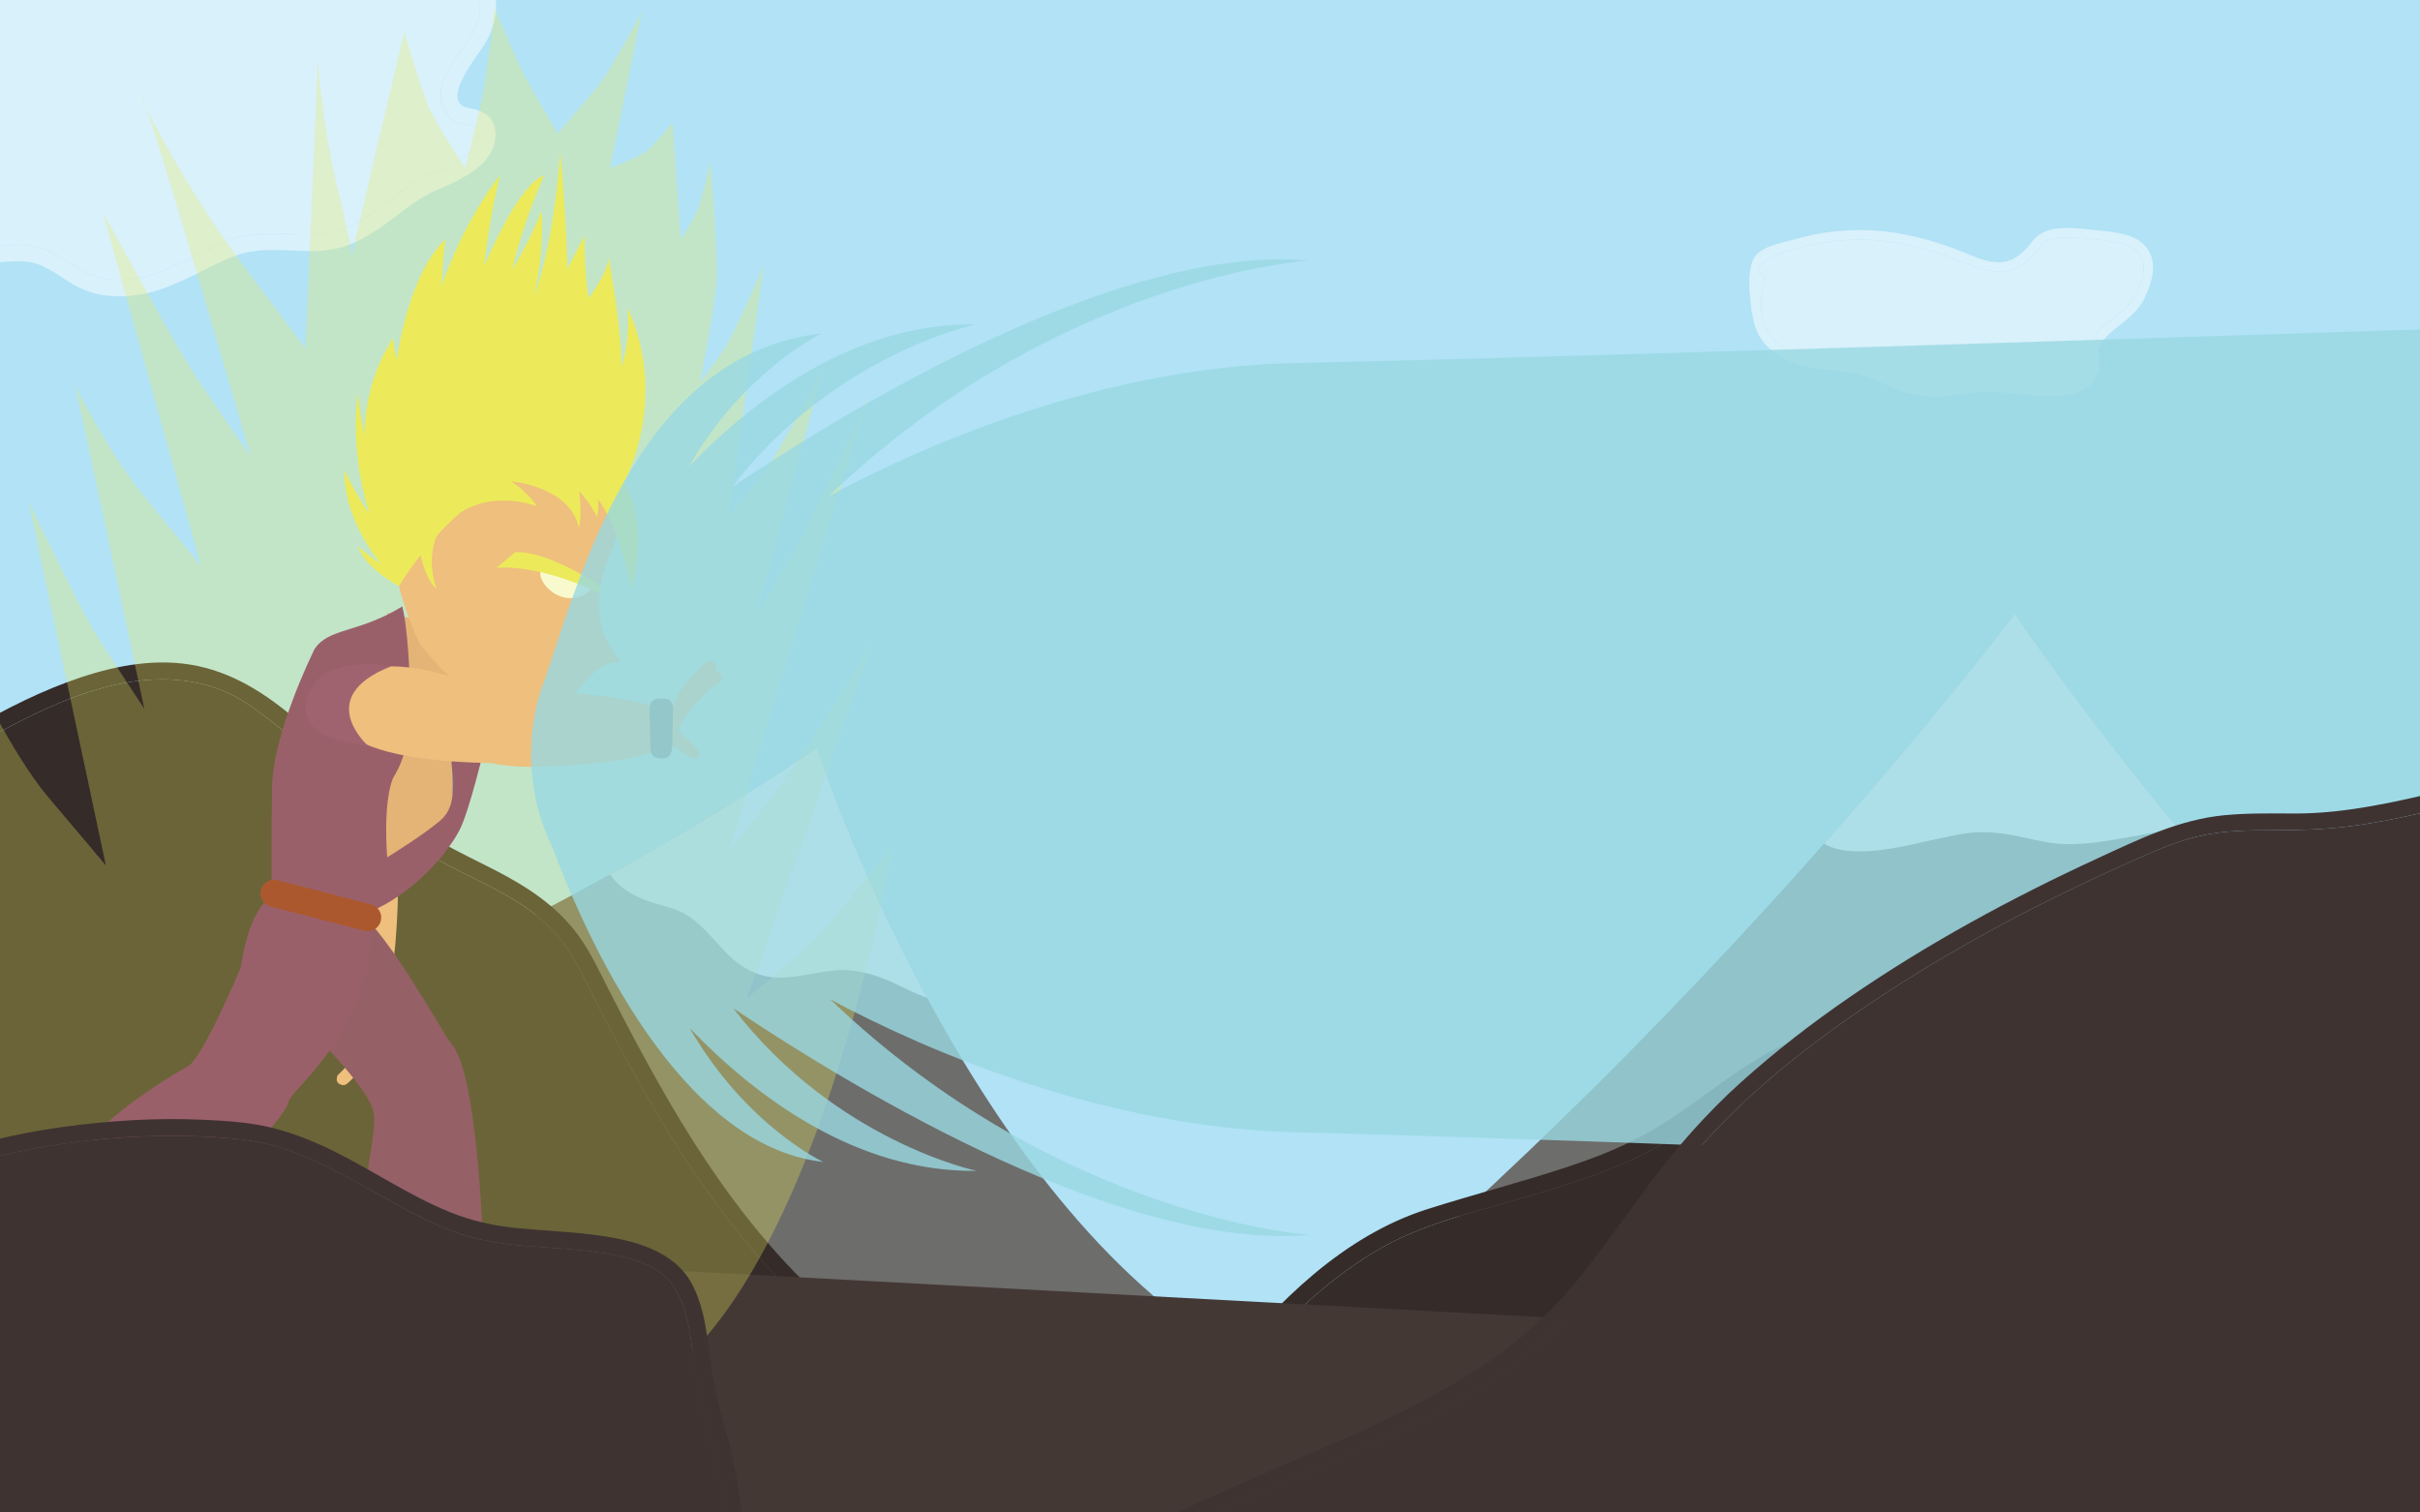 <?xml version="1.0" encoding="utf-8"?>
<!-- Generator: Adobe Illustrator 16.0.0, SVG Export Plug-In . SVG Version: 6.00 Build 0)  -->
<!DOCTYPE svg PUBLIC "-//W3C//DTD SVG 1.1//EN" "http://www.w3.org/Graphics/SVG/1.1/DTD/svg11.dtd">
<svg version="1.1" xmlns="http://www.w3.org/2000/svg" xmlns:xlink="http://www.w3.org/1999/xlink" x="0px" y="0px" width="1440px"
	 height="900px" viewBox="0 0 1440 900" enable-background="new 0 0 1440 900" xml:space="preserve">
<g id="Layer_1">
</g>
<g id="Layer_17">
	<rect fill="#B1E2F6" width="1440" height="900"/>
</g>
<g id="Layer_25">
	<path fill="#6D6D6B" d="M142.103,622.6c187.487-68.096,344-177.694,344-177.694S567.995,696.381,720,796.573
		c114.571,75.519-548.882,0-548.882,0"/>
	<path fill="#6D6D6B" d="M720,848.84c276.133-213.078,478.898-483.773,478.898-483.773s268.539,401.746,574.162,502.428
		c230.356,75.887-913.268,273.027-913.268,273.027"/>
	<g>
		<path fill="#F9F9FA" d="M1178.54,495.2c13.04-0.29,25.35,3.31,38.03,5.75c14.29,2.74,28.569,0.87,42.81-1.51
			c12.282-2.049,24.487-4.607,36.788-6.538c-61.02-73.605-97.27-127.836-97.27-127.836s-41.91,55.948-113.563,136.991
			c4.081,2.292,8.678,3.647,13.425,4.143c18.26,1.89,36.44-3.26,54.141-7.05C1161.25,497.36,1169.99,495.39,1178.54,495.2z"/>
	</g>
	<g>
		<path fill="#F9F9FA" d="M486.103,444.905c0,0-48.151,33.718-123.032,75.37c2.296,3.526,5.367,6.7,9.369,9.364
			c5.9,3.92,12.13,6.45,18.92,8.391c5.93,1.7,12.53,3.33,17.77,6.739c9.79,6.37,16.36,15.7,24.6,23.75
			c8.2,8.011,19.02,13.48,30.68,13.23c10.73-0.22,21.17-3.23,31.83-4.27c11.75-1.141,22.77,1.779,33.45,6.52
			c7.293,3.228,14.45,7.109,21.999,9.778C508.527,513.767,486.103,444.905,486.103,444.905z"/>
	</g>
	<path fill="#ECEA5A" d="M237.434,348.761c0,0-19.768-10.165-24.434-23.629c0,0,22.868,20.427,24.434,11.815"/>
	<path fill="#ECEA5A" d="M233.609,343.735c0,0-29.275-29.058-28.609-63.946c0,0,22.031,48.334,35.333,37.611"/>
	<path fill="#ECEA5A" d="M221.901,311.763c0,0-14.419-36.268-8.919-77.768c0,0,4.718,55,20.609,53.5"/>
</g>
<g id="Layer_23">
	<g id="XMLID_5_" opacity="0.5">
		<g>
			<path fill="#FFFFFF" d="M294.737-1.486c1.59,9.67-1.04,18.7-5.9,27.09c-4.17,7.2-28.43,35.68-9.41,38.79
				c8.98,1.47,15.42,5.73,15.43,15.78c0,8.98-5.49,15.93-12.43,21.05c-7.2,5.31-15.45,8.79-23.59,12.38
				c-9.76,4.3-17.8,10.97-26.29,17.34c-10.69,8.01-22.25,15.57-35.7,17.6c-15.17,2.29-30.49-1.1-45.63,0.89
				c-12.59,1.65-24.32,8.71-35.58,14.18c-10.67,5.18-21.8,10.23-33.65,11.9c-13.01,1.84-25.15,0.9-36.88-5.39
				c-8.61-4.62-17.04-12.2-26.86-14.03c-10.41-1.93-25.5,1.17-37.09,2.12c-13.81,1.13-29.94,2.8-43.16-2.42
				c-13.6-5.36-18.04-17.09-14.63-30.93c0.22-0.88,0.6-1.58,1.09-2.13c-5.77-9.34-11.38-19.22-13.01-30.21
				c-1.7-11.44,1.66-22.68,6.79-32.84c5.85-11.58,13.83-22.31,22.07-32.3c8.55-10.37,17.9-20.17,28.29-28.74
				c20.52-16.91,44.9-30.16,71.88-32.17c13.55-1.01,26.9,0.99,40.19,3.52c7.14,1.36,14.28,3.05,21.56,3.47
				c2.98,0.17,6.83,0.65,9.64-0.74c3.19-1.58,5.89-3.94,8.76-6.02c4.67-3.39,9.49-6.46,14.78-8.79c12.01-5.27,25.57-8.17,38.71-7.82
				c11.51,0.3,23.85,2.42,33.24,9.53c8.32,6.3,15.17,15.58,24.51,20.39c15.66,8.08,31.35-9.73,47.09-3.89
				C288.137-20.466,293.197-10.776,294.737-1.486z M262.667,52.234c3.43-17.34,23.24-29.57,22.68-47.92
				c-0.21-7.04-3.64-19.28-12.52-19.09c-7.92,0.16-15.35,4.18-23.01,5.82c-9.15,1.95-18.15,1.29-26.01-4.24
				c-8.77-6.17-15.45-15.21-24.68-20.71c-10.54-6.29-24.35-6.92-36.26-5.43c-13.21,1.66-25.51,6.2-36.3,14.02
				c-5.99,4.35-11.1,8.59-18.85,8.87c-12.75,0.46-25.36-3.32-37.83-5.39c-14-2.31-28.26-3.05-42.15,0.4
				c-12.96,3.22-25.05,8.36-36.28,15.61c-22.47,14.5-41.49,34.61-56.32,56.77c-6.9,10.3-14.39,22.37-14.2,35.24
				c0.19,12.21,6.81,22.92,13.07,32.99c1.47,2.37,0.69,4.65-0.94,6.04c0.15,0.7,0.15,1.47-0.06,2.31c-1.21,4.91-1.8,11.09,1.8,14.8
				c3.5,3.61,8.76,5.09,13.73,5.9c13.99,2.3,28.71,0.4,42.71-0.93c12.13-1.16,24.86-3.43,36.41,1.48
				c10.18,4.33,18.67,12.23,29.24,15.67c11.85,3.86,24.98,1.96,36.56-2.1c11.38-3.99,21.84-9.99,32.8-14.94
				c5.82-2.63,12.03-5.71,18.34-6.94c6.96-1.35,13.99-1.7,21.07-1.49c15.48,0.45,30.87,2.02,45-5.59
				c11.52-6.21,21.19-14.99,31.94-22.33c7.01-4.77,14.94-7.47,22.51-11.21c6.51-3.21,16.67-7.87,19.07-15.49
				c0.73-2.31,1.73-8.07-1.47-9.08c-3.34-1.06-6.89-1.14-10.21-2.3C264.107,70.024,261.067,60.384,262.667,52.234z"/>
			<path fill="#FFFFFF" d="M285.347,4.314c0.56,18.35-19.25,30.58-22.68,47.92c-1.6,8.15,1.44,17.79,9.84,20.74
				c3.32,1.16,6.87,1.24,10.21,2.3c3.2,1.01,2.2,6.77,1.47,9.08c-2.4,7.62-12.56,12.28-19.07,15.49
				c-7.57,3.74-15.5,6.44-22.51,11.21c-10.75,7.34-20.42,16.12-31.94,22.33c-14.13,7.61-29.52,6.04-45,5.59
				c-7.08-0.21-14.11,0.14-21.07,1.49c-6.31,1.23-12.52,4.31-18.34,6.94c-10.96,4.95-21.42,10.95-32.8,14.94
				c-11.58,4.06-24.71,5.96-36.56,2.1c-10.57-3.44-19.06-11.34-29.24-15.67c-11.55-4.91-24.28-2.64-36.41-1.48
				c-14,1.33-28.72,3.23-42.71,0.93c-4.97-0.81-10.23-2.29-13.73-5.9c-3.6-3.71-3.01-9.89-1.8-14.8c0.21-0.84,0.21-1.61,0.06-2.31
				c1.63-1.39,2.41-3.67,0.94-6.04c-6.26-10.07-12.88-20.78-13.07-32.99c-0.19-12.87,7.3-24.94,14.2-35.24
				c14.83-22.16,33.85-42.27,56.32-56.77c11.23-7.25,23.32-12.39,36.28-15.61c13.89-3.45,28.15-2.71,42.15-0.4
				c12.47,2.07,25.08,5.85,37.83,5.39c7.75-0.28,12.86-4.52,18.85-8.87c10.79-7.82,23.09-12.36,36.3-14.02
				c11.91-1.49,25.72-0.86,36.26,5.43c9.23,5.5,15.91,14.54,24.68,20.71c7.86,5.53,16.86,6.19,26.01,4.24
				c7.66-1.64,15.09-5.66,23.01-5.82C281.707-14.966,285.137-2.726,285.347,4.314z"/>
		</g>
		<g>
		</g>
	</g>
	<g id="XMLID_6_" opacity="0.5">
		<g>
			<path fill="#FFFFFF" d="M1276.6,146.49c7.687,8.644,4.302,20.546,0.006,29.988c-2.769,6.091-7.441,10.752-12.575,14.911
				c-5.054,4.097-11.065,8.165-14.278,13.988c-2.376,4.313,0.097,8.667-0.752,13.321c-0.872,4.769-3.197,8.912-7.157,11.772
				c-7.691,5.55-18.552,5.538-27.611,5.094c-10.318-0.507-20.563-2.313-30.894-2.558c-5.293-0.125-10.308,0.934-15.538,1.646
				c-7.737,1.054-15.595,1.863-23.384,0.872c-4.205-0.536-8.364-1.333-12.398-2.644c-3.703-1.208-7.265-2.98-10.831-4.53
				c-6.729-2.917-13.578-5.704-20.86-6.9c-6.684-1.1-13.492-1.163-20.182-2.342c-5.23-0.923-10.381-2.222-15.293-4.268
				c-8.433-3.504-15.743-9.321-19.452-17.851c-1.578-3.624-2.462-7.424-2.849-11.293c-0.086,0.005-0.171,0.005-0.257,0.005
				c-1.077-9.954-2.917-20.688,0.45-30.209c3.117-8.837,16.057-10.456,25.008-13.048c16.865-4.889,34.654-6.678,52.141-4.928
				c17.39,1.738,33.879,6.592,50.004,13.173c6.826,2.792,14.473,6.165,22.028,5.213c7.008-0.883,12.375-5.834,16.461-11.23
				c3.817-5.042,8.501-7.783,14.843-8.609c7.932-1.037,15.931,0.017,23.828,0.872C1256.886,138,1269.472,138.467,1276.6,146.49z
				 M1270.583,175.845c4.183-7.886,8.935-21.281-0.462-27.463c-4.159-2.735-9.094-3.983-13.965-4.741
				c-7.071-1.1-14.404-1.812-21.549-2.177c-6.456-0.331-15.151-0.872-19.92,4.427c-1.772,1.966-3.146,4.256-4.957,6.194
				c-2.268,2.433-5.088,4.774-8.006,6.387c-14.535,8.045-29.395-1.351-43.24-6.205c-16.871-5.915-34.318-9.812-52.277-9.698
				c-16.103,0.097-32.575,3.008-47.742,8.518c-5.009,1.818-11.704,5.146-12.519,11.117c1.852-0.678,4.519,0.832,3.943,3.401
				c-2.068,9.288-3.226,19.646,0.513,28.694c2.963,7.168,9.128,12.102,16.113,15.105c9.51,4.091,19.686,4.746,29.834,5.812
				c6.495,0.684,12.763,2.165,18.854,4.53c6.125,2.37,12.057,5.703,18.33,7.635c7.795,2.405,15.743,3.282,23.88,2.707
				c6.957-0.49,13.777-2.143,20.706-2.672c9.595-0.741,19.378,1.146,28.916,1.955c9.105,0.775,20.563,2.176,29.07-2.097
				c3.88-1.954,6.467-4.979,7.265-9.338c0.849-4.678-1.51-8.837,0.49-13.464C1249.262,191.981,1264.315,187.651,1270.583,175.845z"
				/>
			<path fill="#FFFFFF" d="M1270.121,148.382c9.396,6.182,4.645,19.578,0.462,27.463c-6.268,11.806-21.321,16.136-26.723,28.626
				c-2,4.626,0.358,8.786-0.49,13.464c-0.798,4.359-3.385,7.384-7.265,9.338c-8.507,4.273-19.965,2.872-29.07,2.097
				c-9.538-0.809-19.321-2.695-28.916-1.955c-6.929,0.53-13.749,2.182-20.706,2.672c-8.137,0.576-16.085-0.302-23.88-2.707
				c-6.273-1.932-12.205-5.265-18.33-7.635c-6.091-2.365-12.358-3.846-18.854-4.53c-10.148-1.066-20.324-1.721-29.834-5.812
				c-6.985-3.003-13.15-7.937-16.113-15.105c-3.738-9.048-2.581-19.407-0.513-28.694c0.575-2.569-2.092-4.08-3.943-3.401
				c0.814-5.971,7.51-9.299,12.519-11.117c15.167-5.51,31.64-8.421,47.742-8.518c17.959-0.114,35.406,3.783,52.277,9.698
				c13.846,4.854,28.705,14.25,43.24,6.205c2.918-1.613,5.738-3.955,8.006-6.387c1.812-1.938,3.185-4.228,4.957-6.194
				c4.769-5.299,13.464-4.758,19.92-4.427c7.145,0.365,14.478,1.077,21.549,2.177
				C1261.027,144.399,1265.962,145.646,1270.121,148.382z"/>
		</g>
		<g>
		</g>
	</g>
</g>
<g id="Layer_21">
	<g id="XMLID_1_">
		<g>
			<path fill="#352B29" d="M616.695,849.703c5.96,2.28,3.38,11.95-2.66,9.641c-8.13-3.101-16.18-6.42-24.15-9.94
				c-49.93-0.5-99.83-2.649-149.66-5.85c-130.44-8.391-260.3-23.721-390.64-33.28c-65.65-4.82-131.53-5.46-197.2-10.1
				c-31.16-2.2-62.68-4.2-93.05-11.82c-28.12-7.04-56.64-16.23-85.97-14.83c-6.45,0.31-6.42-9.69,0-10c2.01-0.1,4.02-0.13,6.02-0.13
				c11.73-21.57,28.78-39.32,44.92-57.58c16.95-19.18,31.16-39.98,43.09-62.63c13.43-25.48,25.17-52.04,41.52-75.86
				c13.32-19.399,29.14-36.89,47.22-51.97c18.33-15.29,38.26-28.45,58.57-40.94c19.8-12.17,39.72-24.22,59.78-35.97
				c21-12.3,42.56-24,65.43-32.48c21.54-8,45.12-13.69,68.24-11.17c51.13,5.57,83.35,50.26,119.78,81.53
				c10.54,9.04,21.68,17.38,33.7,24.36c10.88,6.32,22.32,11.609,33.49,17.39c18.96,9.811,36.61,21.3,49.25,38.88
				c7.29,10.13,12.47,21.431,18.11,32.511c5.52,10.819,11.1,21.6,16.85,32.3c10.86,20.21,22.19,40.189,34.57,59.51
				c23.18,36.18,50.05,70.11,82.67,98.27c28.63,24.711,60.97,44.431,95.35,59.87c6.48,0.07,12.96,0.11,19.44,0.11
				c5.32,0,6.25,6.8,2.79,9.18C615.005,849.033,615.845,849.373,616.695,849.703z M567.995,839.063
				c-19.25-9.75-37.76-20.92-55.13-33.79c-72.6-53.77-118.72-131.55-159.01-210.76c-5.62-11.05-10.71-22.51-18.11-32.521
				c-6.26-8.47-13.95-15.899-22.63-21.87c-19.68-13.51-42.4-21.63-62.49-34.439c-22.22-14.17-40.97-32.32-59.89-50.49
				c-9.21-8.84-18.56-17.61-28.63-25.49c-9.74-7.62-19.99-15.25-31.69-19.58c-45.56-16.85-94.92,5.66-134.57,27.64
				c-19.89,11.02-39.23,23.02-58.71,34.729c-21.12,12.7-42.29,25.511-61.95,40.4c-18.53,14.03-35.77,30.14-49.85,48.7
				c-16.91,22.27-29.29,47.3-41.86,72.16c-12.88,25.489-27.1,50.09-45.75,71.85c-16.26,18.96-34.27,36.66-47.07,58.22
				c19.58,1.48,38.91,6.53,57.84,11.44c12.08,3.12,24.43,6.96,36.84,8.51c13.78,1.72,27.58,3.18,41.41,4.38
				c65.61,5.72,131.49,6.48,197.21,10.42c65.32,3.91,130.52,10.391,195.67,16.48C335.525,825.873,451.575,836.754,567.995,839.063z"
				/>
			<path fill="#352B29" d="M512.865,805.273c17.37,12.87,35.88,24.04,55.13,33.79c-116.42-2.31-232.47-13.19-348.37-24.01
				c-65.15-6.09-130.35-12.57-195.67-16.48c-65.72-3.939-131.6-4.7-197.21-10.42c-13.83-1.2-27.63-2.66-41.41-4.38
				c-12.41-1.55-24.76-5.39-36.84-8.51c-18.93-4.91-38.26-9.96-57.84-11.44c12.8-21.56,30.81-39.26,47.07-58.22
				c18.65-21.76,32.87-46.36,45.75-71.85c12.57-24.86,24.95-49.891,41.86-72.16c14.08-18.561,31.32-34.67,49.85-48.7
				c19.66-14.89,40.83-27.7,61.95-40.4c19.48-11.71,38.82-23.71,58.71-34.729c39.65-21.98,89.01-44.49,134.57-27.64
				c11.7,4.33,21.95,11.96,31.69,19.58c10.07,7.88,19.42,16.65,28.63,25.49c18.92,18.17,37.67,36.32,59.89,50.49
				c20.09,12.81,42.81,20.93,62.49,34.439c8.68,5.971,16.37,13.4,22.63,21.87c7.4,10.011,12.49,21.471,18.11,32.521
				C394.145,673.724,440.265,751.504,512.865,805.273z"/>
		</g>
		<g>
		</g>
	</g>
	<path fill="#443835" d="M1241,852c-6.449,0-6.449,10,0,10S1247.449,852,1241,852z"/>
	<g id="XMLID_2_">
		<g>
			<path fill="#352B29" d="M1484,849.29c3.91,3.41,8.98,8.03,10.05,12.69c-0.01,0,0,0.409-0.2,1.149
				c-0.119,0.42-0.47,1.15-1.06,2.09c-0.92,1.46-3.06,3.36-4.86,4.63c-12.56,8.881-29.29,12.37-44.02,15.631
				c-16.83,3.729-33.92,6.289-51.03,8.359c-50.33,6.09-100.27-0.399-150.11-8.03c-64.029-9.81-128.34-16.909-192.689-24.3
				c-32.38-3.72-64.88-6.899-97.15-11.51c-32.3-4.63-64.56-9.52-96.87-14.07c-40.229-5.649-80.579-10.75-121.079-14.1
				c23.649-30.271,51.039-57.95,83.93-77.521c23.55-14.01,50.47-21.109,76.649-28.52c28.23-8,56.431-16.03,82.761-29.24
				c24.31-12.2,44.85-30.189,67.68-44.74c11.19-7.119,23.01-13.22,35.8-16.859c11.04-3.141,22.62-2.78,33.87-0.98
				c25.42,4.061,49.72,14.65,72.84,25.59c10.641,5.021,21.431,10.03,31.75,15.69c10.07,5.52,18.99,12.81,27.44,20.54
				c16.109,14.72,30.81,31.24,50.37,41.56c10.93,5.761,22.489,7.851,34.319,10.881c9.891,2.529,19.311,6.319,27.86,11.939
				c15.92,10.45,27.5,26.98,40.71,40.42c6.01,6.12,12.08,12.12,19.3,16.8c6.26,4.061,12.73,7.82,19.12,11.681
				C1454.69,828.29,1470.49,837.5,1484,849.29z"/>
			<path fill="#352B29" d="M1494.05,861.98c-1.069-4.66-6.14-9.28-10.05-12.69c-13.51-11.79-29.31-21-44.62-30.22
				c-6.39-3.86-12.86-7.62-19.12-11.681c-7.22-4.68-13.29-10.68-19.3-16.8c-13.21-13.439-24.79-29.97-40.71-40.42
				c-8.55-5.62-17.97-9.41-27.86-11.939c-11.83-3.03-23.39-5.12-34.319-10.881c-19.561-10.319-34.261-26.84-50.37-41.56
				c-8.45-7.73-17.37-15.021-27.44-20.54c-10.319-5.66-21.109-10.67-31.75-15.69c-23.12-10.939-47.42-21.529-72.84-25.59
				c-11.25-1.8-22.83-2.16-33.87,0.98c-12.79,3.64-24.609,9.74-35.8,16.859c-22.83,14.551-43.37,32.54-67.68,44.74
				c-26.33,13.21-54.53,21.24-82.761,29.24c-26.18,7.41-53.1,14.51-76.649,28.52c-32.891,19.57-60.28,47.25-83.93,77.521
				c40.5,3.35,80.85,8.45,121.079,14.1c32.311,4.551,64.57,9.44,96.87,14.07c32.271,4.61,64.771,7.79,97.15,11.51
				c64.35,7.391,128.66,14.49,192.689,24.3c49.841,7.631,99.78,14.12,150.11,8.03c17.11-2.07,34.2-4.63,51.03-8.359
				c14.729-3.261,31.46-6.75,44.02-15.631c1.801-1.27,3.94-3.17,4.86-4.63c0.59-0.939,0.94-1.67,1.06-2.09
				C1494.05,862.39,1494.04,861.98,1494.05,861.98z M1500.15,851.95c7.649,10.77,1.699,20.97-8.36,27.34
				c-13.42,8.49-29.89,12.49-45.22,15.83c-17.15,3.75-34.53,6.38-51.95,8.51c-17.67,2.15-35.14,3.38-53,2.86
				c-31.49-0.91-62.771-5.16-93.89-9.88c-31.931-4.841-63.811-9.58-95.9-13.33c-32.6-3.811-65.2-7.57-97.8-11.32
				c-32.65-3.75-65.45-6.86-97.98-11.5c-32.28-4.59-64.52-9.49-96.81-14.06c-43.66-6.181-87.471-11.73-131.44-15.131
				c-6.43,8.631-12.58,17.421-18.48,26.25c-3.57,5.341-12.23,0.33-8.64-5.039c4.99-7.471,10.15-14.82,15.46-22.061
				c-17.69-1.21-35.4-2.05-53.14-2.42c-6.44-0.13-6.45-10.13,0-10c20.13,0.42,40.22,1.44,60.27,2.92c1.53-1.99,3.051-3.99,4.61-5.96
				c31.74-40.08,71.62-79.6,121.51-95.47c27.761-8.83,56.051-16.07,83.69-25.24c14.33-4.75,28.45-10.2,41.84-17.18
				c12.13-6.32,23.39-13.84,34.47-21.84c21.17-15.271,42.73-32.23,68.25-39.5c23.19-6.601,47.66-1.41,69.98,6.159
				c23.76,8.051,46.35,19.021,68.75,30.21c10.51,5.261,20.21,11.141,29.29,18.66c8.55,7.08,16.399,14.9,24.43,22.55
				c7.84,7.48,15.87,14.921,25.04,20.761c10.16,6.46,20.7,10.239,32.42,12.76c19.931,4.28,37.74,12.29,52.37,26.689
				c6.84,6.721,13.07,14.021,19.58,21.051c6.75,7.29,15.17,16.83,22.24,21.79c12.72,8.92,26.609,16.22,39.72,24.55
				C1474.91,829.47,1490.74,838.69,1500.15,851.95z"/>
		</g>
		<g>
		</g>
	</g>
</g>
<g id="Layer_16">
	<polyline fill="#443835" points="-36.892,732.567 1547.302,817.567 1582,989.567 -64,904.567 	"/>
</g>
<g id="Layer_15">
	<path fill="#EFAC8B" d="M235.72,400.651c-13.866-4.57-28.105,8.101-34.03,40.421c-5.924,32.319-5.989,97.679,7.875,102.248
		c13.864,4.57,36.404-53.381,42.33-85.7C257.818,425.3,249.583,405.22,235.72,400.651z"/>
	<path fill="#EFAC8B" d="M216.646,474.665c-10.618,0.287-18.906,16.258-18.273,47.323c0.418,20.471,5.668,57.854,11.96,73.396
		c3.256,8.042,6.676,7.187,10.297,7.09c3.343-0.092,6.491,1.359,8.911-5.789c5.265-15.558,7.72-54.45,7.286-75.735
		C236.195,489.885,227.266,474.377,216.646,474.665z"/>
	<path fill="#EFAC8B" d="M229.573,603.186c0.956-2.589,0.879-7.257-1.711-8.215l-1.246,1.791c-2.59-0.957-4.219-1.425-5.175,1.165
		c0,0-4.753,16.852-6.919,21.501c-1.815,3.891-5.859,11.691-8.497,15.139c-1.118,1.461-5.127,5.278-5.127,5.278
		c-0.958,2.592-0.729,4.572,1.86,5.53l0,0c2.59,0.958,3.451-0.131,6.423-2.956c1.576-1.499,5.63-6.638,5.63-6.638
		s4.742-6.412,5.954-8.767C223.67,621.366,229.573,603.186,229.573,603.186z"/>
	<path fill="#EFAC8B" d="M221.104,603.057c0.441-0.762-0.473-2.116-2.045-3.026l0,0c-1.568-0.907-3.198-1.025-3.641-0.263
		l-8.903,15.384c-0.44,0.765-1.26,3.779,0.309,4.688l0,0c1.569,0.909,4.256-0.226,5.377-1.396
		C215.204,615.307,221.104,603.057,221.104,603.057z"/>
	<path fill="#565965" d="M209.856,590.218c-3.54,0.248-6.278,4.027-6.113,8.437l0,0c0.165,4.411,3.171,7.785,6.71,7.537
		l20.578-1.444c3.541-0.249,6.276-4.026,6.112-8.438l0,0c-0.165-4.409-3.169-7.784-6.71-7.535L209.856,590.218z"/>
	<path fill="#E09D80" d="M298.37,405.422c0,0-20.177,33.407-27.747,46.206c-11.208,18.949-40.352-87.129-40.352-87.129
		s34.325,12.347,56.417-7.235"/>
	<polygon fill="#E09D80" points="195.566,535.324 190.756,463.761 223.964,426.828 233.876,377.017 255.834,391.383 
		268.556,439.578 269.422,491.458 235.546,529.136 	"/>
	<path fill="#782570" d="M161.918,467.471c-0.419,17.612-0.308,63.75-0.308,63.75c18.562,19.246,53.804,13.008,53.804,13.008
		c25.201-8.084,49.24-33.226,58.029-50.293c6.099-11.843,15.238-51.058,15.238-51.058s-20.426,7.667-20.065,10.982
		c1.056,9.69,0.59,18.124,0.59,18.124s0.485,9.734-7.275,16.331c-10.506,8.931-31.531,21.835-31.531,21.835
		s-2.683-30.541,3.208-46.6c5.609-9.777,5.269-10.945,8.801-20.573c3.536-9.632,1.254-65.96-3.009-82.127
		C213,377.017,195.252,373.432,187,386.5C175.057,411.34,162.452,445.035,161.918,467.471z"/>
	<path fill="#782570" d="M-68.152,274.112"/>
	<g>
		
			<rect x="244.856" y="712.079" transform="matrix(-0.975 0.224 -0.224 -0.975 680.371 1400.484)" fill="#EFAC8B" width="32.139" height="53.336"/>
		<path fill="#70256B" d="M161.967,559.835c0,0-10.943,17.435,17.645,48.416c0,0,37.55,36.034,42.289,52.033
			c2.34,7.9-1.483,24.361-2.513,32.427c-1.165,9.124-1.603,27.254,2.579,36.698c2.41,5.446,14.702,18.796,14.702,18.796
			s40.432,0.944,50.737-9.082c0,0-3.192-100.18-18.617-117.797c-5.58-6.373-41.485-74.231-62.312-84.043"/>
		<path fill="#945423" d="M246.5,758.103c11.072-3.542,29.956-5.992,39.582-5.139c1.567,2.458-4.15,3.976-2.673,6.477
			c9.343,7.714,14.608,6.268,31.286,19.565c-29.022,13.514-69.635,8.688-69.635,8.688s-4.781-13.595,4.11-22.619
			C250.694,762.594,245.183,760.659,246.5,758.103z"/>
	</g>
	<g>
		
			<rect x="56.908" y="678.607" transform="matrix(-0.818 -0.576 0.576 -0.818 -273.198 1324.065)" fill="#EFAC8B" width="32.14" height="53.335"/>
		<path fill="#782570" d="M166.339,531.118c0,0-16.468,0.893-23.087,44.697c0,0-22.642,54.021-31.514,58.788
			c-7.254,3.898-17.488,10.468-23.091,14.299c-8.637,5.906-25.958,18.449-31.967,27.016c-3.427,4.885-9.063,21.017-9.063,21.017
			s32.336,24.283,46.835,28.051c0,0,70.583-47.422,77.43-69.823c2.477-8.104,47.99-40.189,49.984-106.077"/>
		<path fill="#945423" d="M47.754,706.314c10.156,5.655,24.86,17.755,30.822,25.361c-0.721,2.824-4.771-0.057-5.584,2.73
			c0.763,12.091,7.376,16.002,9.083,37.263c-29.709-11.928-56.891-46.164-56.891-46.164s7.497-12.258,20.16-11.944
			C48.196,712.975,44.988,707.104,47.754,706.314z"/>
	</g>
	<path fill="#911A1D" d="M155.215,529.566c-1.123,4.341,1.486,8.771,5.827,9.894l55.656,14.396c4.341,1.123,8.77-1.485,9.893-5.827
		l0,0c1.123-4.34-1.486-8.77-5.827-9.893l-55.656-14.396C160.767,522.617,156.338,525.226,155.215,529.566L155.215,529.566z"/>
	<path fill="#ECEA5A" d="M267.972,315.555c0,0-25.615,18.164-23.78,31.034c0,0-4.585-10.224,13.277-44.338"/>
	<path fill="#ECEA5A" d="M244.249,293.805c0,0-2.886-53.591,6.464-71.102c0,0,2.412,53.235,16.496,54.694"/>
	<g>
		<path fill="#EFAC8B" d="M333.428,230.652c22.638,10.719,48.068,33.644,31.507,95.103c-7.487,15.178-16.695,44,4.282,67.566
			c-8.324,2.58-11.533-1.157-30.352,23.693c0,0-38.008,31.718-88.813-33.604c0,0-19.775-37.422-15.952-74.015
			C239.174,260.838,276.766,203.822,333.428,230.652z"/>
		<path fill="#FFFFFF" d="M321.662,339.56c-1.377,4.935,4.536,13.32,13.139,15.723c8.603,2.402,16.635-2.09,18.012-7.025"/>
		<path fill="#ECEA5A" d="M357.4,348.751c0,0-31.293-21.247-50.867-20.169l-11.244,9.419c0,0,21.708-3.629,61.656,14.936"/>
		<path fill="#ECEA5A" d="M267.481,268.71c-32.055-30.576-33.573-67.551-33.573-67.551c-40.66,62.989,3.525,147.602,3.525,147.602
			s67.289-114.364,131.358-41c0,0,8.406-31.922-8.065-54.242c0,0-15.935-29.363-55.641-29.734c0,0-28.439-3.308-52.448,29.942"/>
		<path fill="#ECEA5A" d="M231.97,256.221c0,0,1.297-82.972,33.067-113.906c0,0-15.727,114.491,32.658,130.007"/>
		<path fill="#ECEA5A" d="M251.623,233.745c0.732-74.039,45.9-129.427,45.9-129.427s-25.873,98.94,0,160.84"/>
		<path fill="#ECEA5A" d="M352.943,266.835c0,0,39.549,22.562,22.512,83.986c0,0-9.813-75.788-55.776-73.689"/>
		<path fill="#ECEA5A" d="M368.079,293.314c0,0,32.108-50.859,5.369-110.238c0,0,7.602,67.586-49.185,76.608"/>
		<path fill="#ECEA5A" d="M268.591,179.074c0,0,21.215,24.5,53.718-53.548c0,0,7.557,71.328-49.008,146.034"/>
		<path fill="#ECEA5A" d="M301.539,203.422c26.677-21.799,31.831-113.048,31.831-113.048s11.33,114.896-0.378,177.695
			c-1.924,10.318-34.404,0.822-34.404,0.822"/>
		<path fill="#ECEA5A" d="M318.951,246.641c0,0-9.418-37.368,28.97-106.305c0,0-2.325,70.159,26.931,101.469"/>
		<path fill="#ECEA5A" d="M320.458,211.002c0,0,41.05-39.232,41.604-57.918c0,0,17.378,89.383,1.47,105.381"/>
		<path fill="#ECEA5A" d="M258.654,320.23c0,0,17.846-32.625,60.837-19.087c0,0-18.975-30.556-61.319-23.542"/>
		<path fill="#ECEA5A" d="M322.01,276.013c2.016,0.63,23.772,11.114,33.271,31.894c0,0,5.949-23.149-17.224-40.601"/>
		<path fill="#ECEA5A" d="M304.263,286.445c0,0,35.113,2.951,40.169,27.722c0,0,6.185-20.028-11.518-61.857"/>
		<path fill="#ECEA5A" d="M247.636,307.611c0,0,0.276,32.503,12.28,42.969c0,0-12.28-29.331,13.334-48.33"/>
		<path fill="#ECEA5A" d="M282.136,172.75c0,0,23.448-61.995,41.654-68.432c0,0-39.936,86.219-19.724,140.132"/>
	</g>
	<g>
		<path fill="#EFAC8B" d="M197.395,413.638c-4.951,13.733,7.324,28.317,39.468,35.131c32.143,6.813,97.475,8.68,102.426-5.053
			c4.949-13.732-52.356-37.863-84.501-44.677C222.644,392.227,202.344,399.906,197.395,413.638z"/>
		<path fill="#EFAC8B" d="M270.819,435.458c-0.135,13.236,15.433,20.916,46.519,20.818c20.486-0.066,58.146-2.779,73.936-10.273
			c8.17-3.878,7.451-8.158,7.498-12.672c0.042-4.167,1.618-8.058-5.434-11.229c-15.347-6.904-54.137-10.828-75.437-10.76
			C286.815,411.439,270.954,422.221,270.819,435.458z"/>
		<path fill="#EFAC8B" d="M394.295,433.917c-1.153,2.509-1.436,7.168,1.074,8.322l1.38-1.69c2.509,1.154,4.099,1.745,5.251-0.764
			c0,0,6.033-16.437,8.552-20.904c2.108-3.739,6.74-11.207,9.635-14.441c1.227-1.37,5.518-4.868,5.518-4.868
			c1.154-2.51,1.08-4.502-1.43-5.656l0,0c-2.509-1.154-3.45-0.136-6.631,2.453c-1.688,1.373-6.124,6.184-6.124,6.184
			s-5.221,6.028-6.61,8.284C401.578,416.244,394.295,433.917,394.295,433.917z"/>
		<path fill="#EFAC8B" d="M401.771,433.254c-0.75-0.461-4.666,2.751-5.619,4.296l0,0c-0.951,1.544-1.114,3.169-0.363,3.632
			l15.133,9.324c0.752,0.462,3.743,1.365,4.694-0.179l0,0c0.952-1.545-0.109-4.26-1.249-5.414
			C411.317,441.826,401.771,433.254,401.771,433.254z"/>
		<path fill="#EFAC8B" d="M392.072,435.285c-1.527,2.3-2.529,6.859-0.229,8.387l1.625-1.456c2.301,1.529,3.779,2.359,5.307,0.061
			c0,0,8.506-15.305,11.686-19.328c2.663-3.369,8.394-10.029,11.755-12.776c1.424-1.164,6.205-3.955,6.205-3.955
			c1.528-2.301,1.764-4.281-0.537-5.81l0,0c-2.3-1.528-3.388-0.667-6.931,1.397c-1.88,1.096-7.007,5.161-7.007,5.161
			s-6.091,5.147-7.813,7.16C402.004,418.952,392.072,435.285,392.072,435.285z"/>
		<path fill="#565965" d="M387.064,445.458c0.108,4.417,2.728,5.935,7.145,5.828l0,0c4.417-0.107,5.911-3.727,5.803-8.144
			l0.471-21.695c-0.108-4.417-2.728-5.935-7.144-5.827l0,0c-4.417,0.107-6.96,1.752-6.852,6.169L387.064,445.458z"/>
	</g>
	<path fill="#7F2979" d="M219.698,444.49c0,0-34.285-29.453,12.963-47.972c0,0-20.423-3.977-35.966,2.671
		c-12.641,5.406-23.549,25.811-4.744,37.81C198.22,441,207.79,441.072,219.698,444.49z"/>
</g>
<g id="Layer_26">
	<g opacity="0.3">
		<path fill="#ECEA5A" d="M379.12,830.137C487.763,771.669,531,503.342,531,503.342s-33.381,42.749-46.016,55.641
			c-9.329,9.519-40.391,34.796-40.391,34.796l75.469-213.264c0,0-38.478,62.965-52.674,83.035
			c-7.905,11.176-33.83,43.054-33.83,43.054l83.223-270.294c0,0-30.818,66.41-42.299,87.935
			c-5.572,10.446-24.005,40.823-24.005,40.823l39.723-147.071c0,0-22.571,43.445-31.49,57.089
			c-5.656,8.653-25.153,32.822-25.153,32.822l20.879-149.522c0,0-15.725,36.087-22.342,47.392
			c-3.371,5.758-15.476,21.745-15.476,21.745s8.984-45.556,9.804-60.974C427.362,148.91,422.67,96,422.67,96
			s-4.888,22.466-7.794,29.526c-1.844,4.479-9.674,16.789-9.674,16.789l-5-69.315c0,0-11.317,13.901-16.118,17.374
			c-4.682,3.387-21.013,9.626-21.013,9.626l18.828-93c0,0-16.446,30.627-23.068,40.111c-6.01,8.607-26.964,32.193-26.964,32.193
			s-12.387-21.1-16.937-29.003C308.728,39.527,294.416,5,294.416,5s-4.68,38.231-7.058,50.841
			C285.255,66.996,276.798,100,276.798,100s-16.749-25.443-20.978-34.643C250.725,54.274,240.594,19,240.594,19
			s-32.762,137.849-31.293,134.084c0.647-1.659-4.344-23.998-10.132-48.474C191.82,73.528,189.187,36,189.187,36l-7.388,171.319
			c0,0-19.7-26.178-41.356-55.246C113.227,115.542,82.921,58.443,84.749,59c3.281,1,64.364,212.56,64.364,212.56
			s-27.713-39.521-36.184-53.192c-13.903-22.44-51.733-92.053-51.733-92.053l58.503,210.631c0,0-17.163-21.096-35.115-43.14
			c-19.953-24.5-40.88-66.172-40.304-65.356c1.094,1.55,41.562,193.215,41.562,193.215s-24.833-37.282-32.212-50.252
			c-10.127-17.802-36.694-73.246-36.694-73.246L62.984,515c0,0-16.916-20.271-34.004-40.34
			c-17.971-21.105-36.133-57.985-35.012-54.825c2.188,6.165,4.91,168.926,4.91,168.926l-17.382-25.105l-22.528-48.537L2.448,706.314
			"/>
	</g>
</g>
<g id="Layer_20" display="none">
	<g display="inline">
		<linearGradient id="SVGID_1_" gradientUnits="userSpaceOnUse" x1="103.101" y1="448.266" x2="411.401" y2="448.266">
			<stop  offset="0.556" style="stop-color:#84D5F7;stop-opacity:0"/>
			<stop  offset="1" style="stop-color:#A2DEF9"/>
		</linearGradient>
		<path fill="url(#SVGID_1_)" d="M409.761,418.073c-0.843-0.59-1.525-0.844-2.236-0.829c0.045-0.036,0.077-0.06,0.077-0.06
			c1.215-2.48,1.189-4.475-1.291-5.689s-3.446-0.22-6.689,2.291c-1.721,1.332-6.272,6.032-6.272,6.032s-5.366,5.899-6.811,8.12
			c-1.238,1.904-3.021,5.366-4.799,9.026c-0.537-3.301-3.001-4.527-6.887-4.527c-3.631,0-6.019,1.073-6.755,3.907
			c-17.838-5.834-49.881-9.627-68.556-10.023c-7.389-0.157-13.921,0.317-19.609,1.299c-0.531-0.237-1.064-0.473-1.599-0.707
			c1.249-4.219,2.517-8.491,3.695-12.456c22.891,6.671,37.668-5.062,37.668-5.062c19.407-24.394,22.526-20.581,30.909-22.962
			c-11.222-13.23-13.273-27.826-11.549-40.783c0.082,0.041,0.162,0.077,0.244,0.118l0.556-4.174c0,0-0.045-0.032-0.116-0.083
			c1.761-8.929,5.132-16.869,8.198-22.728c0.77-2.607,1.456-5.142,2.073-7.614c6.178,17.107,7.845,32.925,7.845,32.925
			c8.933-29.453,4.459-50.162-2.556-63.706c7.802-15.037,24.65-56.41,4.556-104.039c0,0,1.51,17.118-4.224,35.118
			c-0.466-30.155-6.443-65.373-6.443-65.373c-0.349,6.507-5.678,15.393-12.471,24.208c-2.307-20.711-1.362-37.291-1.362-37.291
			c-4.029,6.845-7.559,13.377-10.662,19.598c-0.369-38.713-2.692-69.893-2.692-69.893s-4.119,51.175-17.63,85.721
			c7.408-30.323,5.733-50.843,5.733-50.843c-6.623,14.891-12.732,25.969-18.285,34.173c8.278-30.98,20.272-55.339,20.272-55.339
			c-14.056,4.595-31.964,41.69-39.58,58.812c2.905-39.221,10.184-71.146,10.184-71.146s-19.083,29.068-32.654,70.247
			c1.024-12.766,2.407-21.33,2.407-21.33c-16.998,15.777-25.999,45.979-30.722,71.206c-1.713-8.016-1.804-13.123-1.804-13.123
			c-12.157,17.881-17.293,37.727-18.459,56.92c-3.634-9.124-5.942-16.625-5.942-16.625c-4.667,19.294,11.548,70.456,11.548,70.456
			l0.001-0.001c3.618,14.447,8.043,25.866,10.645,31.978c-0.821,14.954,2.519,19.138,2.519,19.138
			c-1.292-3.102-0.89-7.007,0.406-11.09c3.646,15.223,8.791,26.938,10.492,30.595c-3.618,0.705-7.001,1.088-9.924,1.285
			c-1.265-3.614-2.04-5.784-2.04-5.784s-44.728,19.481-52.306,32.951c-2.506,23.178-1.108,67.823,3.994,89.678
			c2.996,12.833,10.275,41.04,13.754,54.443c-2.769,1.293-4.692,4.094-4.692,7.352c0,2.895,1.519,5.428,3.798,6.865
			c-3.328,6.785-6.062,19.028-3.798,40.906c0,0-8.392,57.97-15.787,64.808c-6.047,5.591-14.31,14.514-18.774,19.626
			c-6.883,7.881-20.511,24.361-24.183,34.16c-2.094,5.587-3.511,22.616-3.511,22.616s3.519,1.449,8.818,3.457l-2.525,6.708
			c-1.323-0.422-2.606-0.805-3.81-1.118c-2.481,1.457,2.095,6.337-0.52,7.618c-12.338,2.868-16.526,16.613-16.526,16.613
			s34.89,26.338,66.639,30.445c-6.977-20.156-14.358-22.286-18.125-33.801c0.089-2.902,4.732-1.127,4.723-4.042
			c-0.915-0.699-1.974-1.432-3.135-2.18l3.879-10.304c5.002,1.228,9.554,2.026,12.949,2.03c0,0,53.524-60.286,57.275-85.059
			c0.102,0.766,0.168,1.494,0.186,2.172c0.217,8.236-7.733,23.148-10.814,30.673c-3.485,8.512-8.598,25.912-7.001,36.116
			c0.92,5.884,9.34,21.96,9.34,21.96s3.892,1.14,9.605,2.474l-0.346,9.56c-0.8,0.011-1.576,0.033-2.321,0.069
			c-1.934,2.13,2.89,5.423,0.776,7.426c-10.922,6.417-9.82,20.786-9.82,20.786s37.981,15.167,69.512,9.619
			c-12.671-17.158-18.131-17.124-25.16-26.992c-0.78-2.797,5.135-2.785,4.257-5.564c-1.498-0.547-3.266-1.071-5.219-1.564
			l0.334-9.241c3.914-0.198,7.319-0.866,9.743-2.222c0,0,22.827-97.597,12.484-118.604c-1.743-3.54-6.392-21.667-12.637-41.526
			c0.001-0.017,0.002-0.034,0.003-0.051l1.919-0.643c3.365-1.128,5.068-5.47,3.804-9.7c-1.123-3.756-4.21-6.152-7.245-5.852
			c-0.715-15.422-5.007-39.018-9.264-56.7c14.759-19.61,26.014-45.649,26.014-45.649l0.655-17.735
			c3.638,0.356,7.555,0.587,11.772,0.677c18.952,0.401,52.647-1.108,70.227-6.966c0.752,2.795,3.134,3.853,6.743,3.853
			c4.201,0,5.834-3.24,5.985-7.356l10.742,6.985c0.74,0.479,3.708,1.455,4.697-0.064c0.989-1.521-0.005-4.261-1.116-5.442
			c-2.119-2.253-7.452-7.354-10.352-10.109c0.537-1.314,1.154-2.81,1.803-4.356c2.004-3.168,3.972-6.136,5.18-7.59
			c2.744-3.303,8.636-9.821,12.063-12.485c1.452-1.128,6.3-3.803,6.3-3.803C411.739,421.631,412.023,419.657,409.761,418.073z"/>
	</g>
</g>
<g id="Layer_18">
</g>
<g id="Layer_27">
</g>
<g id="Layer_19">
	<g opacity="0.8">
		<path fill="#98D8E2" d="M1440,697.765V196.046c0,0-502.083,16.501-669.494,20c-112.906,2.36-217.976,47.349-277.235,79.073
			C629.438,164.846,778.453,155,778.453,155c-109.948-9.403-265.319,82.973-342.877,134.809
			c60.812-79.161,144.812-96.718,144.812-96.718c-71.928-0.969-131.784,44.434-170.702,84.837
			c33.607-58.22,79.416-79.541,79.416-79.541C379.607,210.669,345.175,342.86,323.79,405.579c-0.359,1.052-1.643,4.133-1.643,4.133
			c-0.916,2.828-1.74,5.696-2.458,8.607c-2.408,9.76-3.686,19.966-3.686,30.47c0,19.798,4.541,38.533,12.634,55.228
			c19.805,53.027,75.221,177.758,161.247,187.407c0,0-45.809-21.321-79.417-79.542c38.917,40.404,98.775,85.808,170.703,84.839
			c0,0-84-17.558-144.812-96.719c77.559,51.836,232.93,144.212,342.877,134.809c0,0-149.015-9.846-285.183-140.119
			c59.259,31.725,164.337,76.374,277.235,79.073C938.524,677.763,1440,697.765,1440,697.765z"/>
	</g>
</g>
<g id="Layer_22">
	<g id="XMLID_3_">
		<g>
			<path fill="#3F3332" d="M430.67,896.69c1.76,16.319,3.6,39.319-8.33,52.569c-5.13,5.69-14.68,7.26-21.8,8.54
				c-10.25,1.851-20.79,2.19-31.18,2.36c-21.19,0.33-42.52-0.48-63.69-1.15c-64.65-2.05-129.13-8.58-193.14-17.76
				c-61.67-8.85-124.38-18.54-183.75-37.94c-11.5-3.76-22.61-8.6-34.11-12.319c-9.33-3.03-18.82-5.75-27.76-9.851
				c-7.36-3.38-16.94-9.13-13.93-18.75c1.67-5.35,5.75-10.199,8.24-15.21c2.94-5.92,4.56-12.569,6.05-18.97
				c2.97-12.71,4.49-25.69,7.62-38.37c3.17-12.859,8.72-24.04,17.22-34.21c6.85-8.18,14.85-15.26,21.37-23.729
				c4.55-5.92,7.55-12.48,9.79-19.37c10.69-3.3,21.3-6.931,31.89-10.57c14.31-4.92,28.66-10.15,43.35-13.83
				c13.41-3.36,27.04-5.83,40.73-7.78c28.64-4.08,57.84-5.35,86.72-3.79c13.58,0.73,26.91,2.181,39.99,6.011
				c12.52,3.66,24.36,9.22,35.87,15.27c22.78,11.96,44.39,26.05,68.58,35.17c27.63,10.41,57.92,7.9,86.71,12.32
				c12.32,1.9,26.7,4.7,36.75,12.6c7.52,5.92,11.53,14.57,14.05,23.58c2.77,9.931,3.79,20.3,5.17,30.49
				c1.35,9.98,3.27,19.67,6.06,29.35C424.35,859.44,428.65,877.95,430.67,896.69z"/>
			<path fill="#3F3332" d="M438.19,878.96c3.28,19.31,6.18,40.94,0.48,60.09c-2.27,7.63-6.07,15.65-12.81,20.311
				c-6.93,4.79-15.61,6.97-23.81,8.279c-20.21,3.221-40.77,2.71-61.15,2.16c-59.53-1.6-118.67-4.85-177.84-11.91
				C100.3,950.41,37.27,941.18-24.29,926.69c-14.9-3.511-29.72-7.391-44.31-12.04c-12.39-3.94-24.35-9.03-36.66-13.131
				c-9.12-3.029-18.42-5.619-27.3-9.329c-7.4-3.091-17.17-6.95-21.27-14.45c-2.7-4.94-4.81-10.021-3.45-15.76
				c1.22-5.171,4.18-9.57,6.79-14.131c6.6-11.5,8.84-24.729,11.14-37.64c2.26-12.77,4.45-25.59,9.34-37.67
				c4.61-11.4,12.1-21.17,20.5-30.05c7.19-7.59,15.07-14.83,19.86-24.29c0.36-0.71,0.7-1.431,1.04-2.16
				c-14.66,4.11-29.52,7.39-44.76,9.04c-6.4,0.689-6.34-9.32,0-10c16.66-1.811,32.9-5.75,48.91-10.561
				c2.35-8.35,3.63-17.189,4.46-25.449c2.76-27.86-1.66-55.761-17.19-79.46c-3.54-5.42,5.12-10.42,8.64-5.051
				c20.07,30.631,23.14,68.7,15.5,103.87c-0.2,0.91-0.4,1.811-0.61,2.721c9.36-3.03,18.66-6.25,27.92-9.431
				c14.22-4.89,28.49-10.09,43.13-13.609c12.93-3.11,26.02-5.58,39.19-7.4c28.46-3.95,57.32-5.75,86.04-4.32
				c13.35,0.66,26.92,1.54,39.91,4.87c12.5,3.2,24.52,8.021,36.07,13.73c23.16,11.45,44.69,26.35,68.67,36.109
				c13.36,5.44,26.73,8.391,41.09,9.75c14.92,1.42,29.92,2,44.8,3.9c22.51,2.87,48.77,8.74,59.54,31.13
				c9.01,18.73,8.47,39.99,12.73,59.95C429.23,843.68,435.11,860.91,438.19,878.96z M422.34,949.26
				c11.93-13.25,10.09-36.25,8.33-52.569c-2.02-18.74-6.32-37.25-11.53-55.341c-2.79-9.68-4.71-19.369-6.06-29.35
				c-1.38-10.19-2.4-20.56-5.17-30.49c-2.52-9.01-6.53-17.66-14.05-23.58c-10.05-7.899-24.43-10.699-36.75-12.6
				c-28.79-4.42-59.08-1.91-86.71-12.32c-24.19-9.12-45.8-23.21-68.58-35.17c-11.51-6.05-23.35-11.609-35.87-15.27
				c-13.08-3.83-26.41-5.28-39.99-6.011c-28.88-1.56-58.08-0.29-86.72,3.79c-13.69,1.95-27.32,4.42-40.73,7.78
				c-14.69,3.68-29.04,8.91-43.35,13.83c-10.59,3.64-21.2,7.271-31.89,10.57c-2.24,6.89-5.24,13.45-9.79,19.37
				c-6.52,8.47-14.52,15.55-21.37,23.729c-8.5,10.17-14.05,21.351-17.22,34.21c-3.13,12.68-4.65,25.66-7.62,38.37
				c-1.49,6.4-3.11,13.05-6.05,18.97c-2.49,5.011-6.57,9.86-8.24,15.21c-3.01,9.62,6.57,15.37,13.93,18.75
				c8.94,4.101,18.43,6.82,27.76,9.851c11.5,3.72,22.61,8.56,34.11,12.319c59.37,19.4,122.08,29.091,183.75,37.94
				c64.01,9.18,128.49,15.71,193.14,17.76c21.17,0.67,42.5,1.48,63.69,1.15c10.39-0.17,20.93-0.51,31.18-2.36
				C407.66,956.52,417.21,954.95,422.34,949.26z"/>
		</g>
		<g>
		</g>
	</g>
	<g id="XMLID_4_">
		<g>
			<path fill="#3F3332" d="M1592.43,707c2.38,60.41-7.899,120.51-25.199,178.24c-11.051,36.859-31.79,69.68-60.521,95.29
				c-57.87,51.58-139.34,69.609-214.3,77.6c-39.55,4.21-79.36,5.48-119.11,5.57c-47.87,0.1-95.7-0.66-143.14-7.7
				c-121.141-17.95-234.98-66.6-346.07-116.04c-9.36-4.16-18.75-8.12-28.36-11.47c3.02-1.021,6.02-2.08,9.01-3.17
				c25.85-9.41,50.68-21.37,75.67-32.79c51.57-23.561,105.57-42.851,152.67-75.061c22.61-15.45,41.51-34.62,58.49-56.01
				c16.699-21.04,31.58-43.47,48.21-64.57c34.1-43.25,78.6-77.529,124.529-107.35c46.881-30.42,96.78-56.11,147.841-78.72
				c12.739-5.641,25.319-11.061,39.02-13.88c13.34-2.74,27.08-2.9,40.63-2.91c15.24-0.011,30.19-0.351,45.33-2.23
				c14.21-1.76,28.26-4.51,42.21-7.689c14.01-3.19,27.96-7.801,42.15-10.08c10.29-1.65,20.66,0.72,29.54,5.979
				c19.06,11.311,30.58,34.42,39.489,53.82C1575.52,588.26,1590.07,647.13,1592.43,707z"/>
			<path fill="#3F3332" d="M1597.81,657.21c8.421,58.13,5.421,117.1-6.6,174.521c-9.51,45.46-22.01,90.689-51.06,127.81
				c-22.841,29.19-53.29,51.61-86.601,67.53c-71.78,34.3-153.66,43.22-232.26,45.83c-38.48,1.27-77.14,1.239-115.63-0.03
				c-60.91-2.01-121.26-12.84-179.84-29.39c-58.601-16.561-115.53-38.391-171.57-62.091c-27.98-11.83-55.62-24.42-83.5-36.479
				c-10.65-4.61-21.46-8.28-32.45-11.061c-16.87,4.631-34.18,7.591-51.7,7.221c-6.44-0.141-6.46-10.141,0-10
				c9.1,0.189,18.15-0.5,27.11-1.86c-8.41-1.06-16.95-1.61-25.61-1.64c-6.45-0.03-6.45-10.03,0-10c16.74,0.05,33.57,1.58,49.86,5.6
				c0.48,0.12,0.96,0.26,1.44,0.38c26.75-7.58,52.63-19.72,77.19-31.02c50.891-23.41,104.44-42.7,152.58-71.61
				c24.15-14.51,45.64-31.56,64.08-52.92c17.62-20.42,32.67-42.8,48.83-64.35c16.18-21.57,33.71-41.5,53.77-59.561
				c20.48-18.43,42.341-35.34,65.051-50.93c46.38-31.84,96.05-58.8,147.1-82.34c24.53-11.311,48.79-23.25,76.06-25.771
				c13.91-1.28,27.87-1,41.83-0.97c15.17,0.04,30.5-1.82,45.431-4.44c14.34-2.51,28.51-5.81,42.63-9.31
				c12.319-3.05,25.21-7.73,38.1-6.61c21.71,1.88,37.851,16.15,49.66,33.57c15.22,22.46,25.71,48.45,34.67,73.93
				C1586.2,599.13,1593.57,627.92,1597.81,657.21z M1567.23,885.24c17.3-57.73,27.579-117.83,25.199-178.24
				c-2.359-59.87-16.91-118.74-41.91-173.17c-8.909-19.4-20.43-42.51-39.489-53.82c-8.88-5.26-19.25-7.63-29.54-5.979
				c-14.19,2.279-28.141,6.89-42.15,10.08c-13.95,3.18-28,5.93-42.21,7.689c-15.14,1.88-30.09,2.22-45.33,2.23
				c-13.55,0.01-27.29,0.17-40.63,2.91c-13.7,2.819-26.28,8.239-39.02,13.88c-51.061,22.609-100.96,48.3-147.841,78.72
				c-45.93,29.82-90.43,64.1-124.529,107.35c-16.63,21.101-31.511,43.53-48.21,64.57c-16.98,21.39-35.88,40.56-58.49,56.01
				c-47.1,32.21-101.1,51.5-152.67,75.061c-24.99,11.42-49.82,23.38-75.67,32.79c-2.99,1.09-5.99,2.149-9.01,3.17
				c9.61,3.35,19,7.31,28.36,11.47c111.09,49.44,224.93,98.09,346.07,116.04c47.439,7.04,95.27,7.8,143.14,7.7
				c39.75-0.09,79.561-1.36,119.11-5.57c74.96-7.99,156.43-26.02,214.3-77.6C1535.44,954.92,1556.18,922.1,1567.23,885.24z"/>
		</g>
		<g>
		</g>
	</g>
</g>
</svg>
